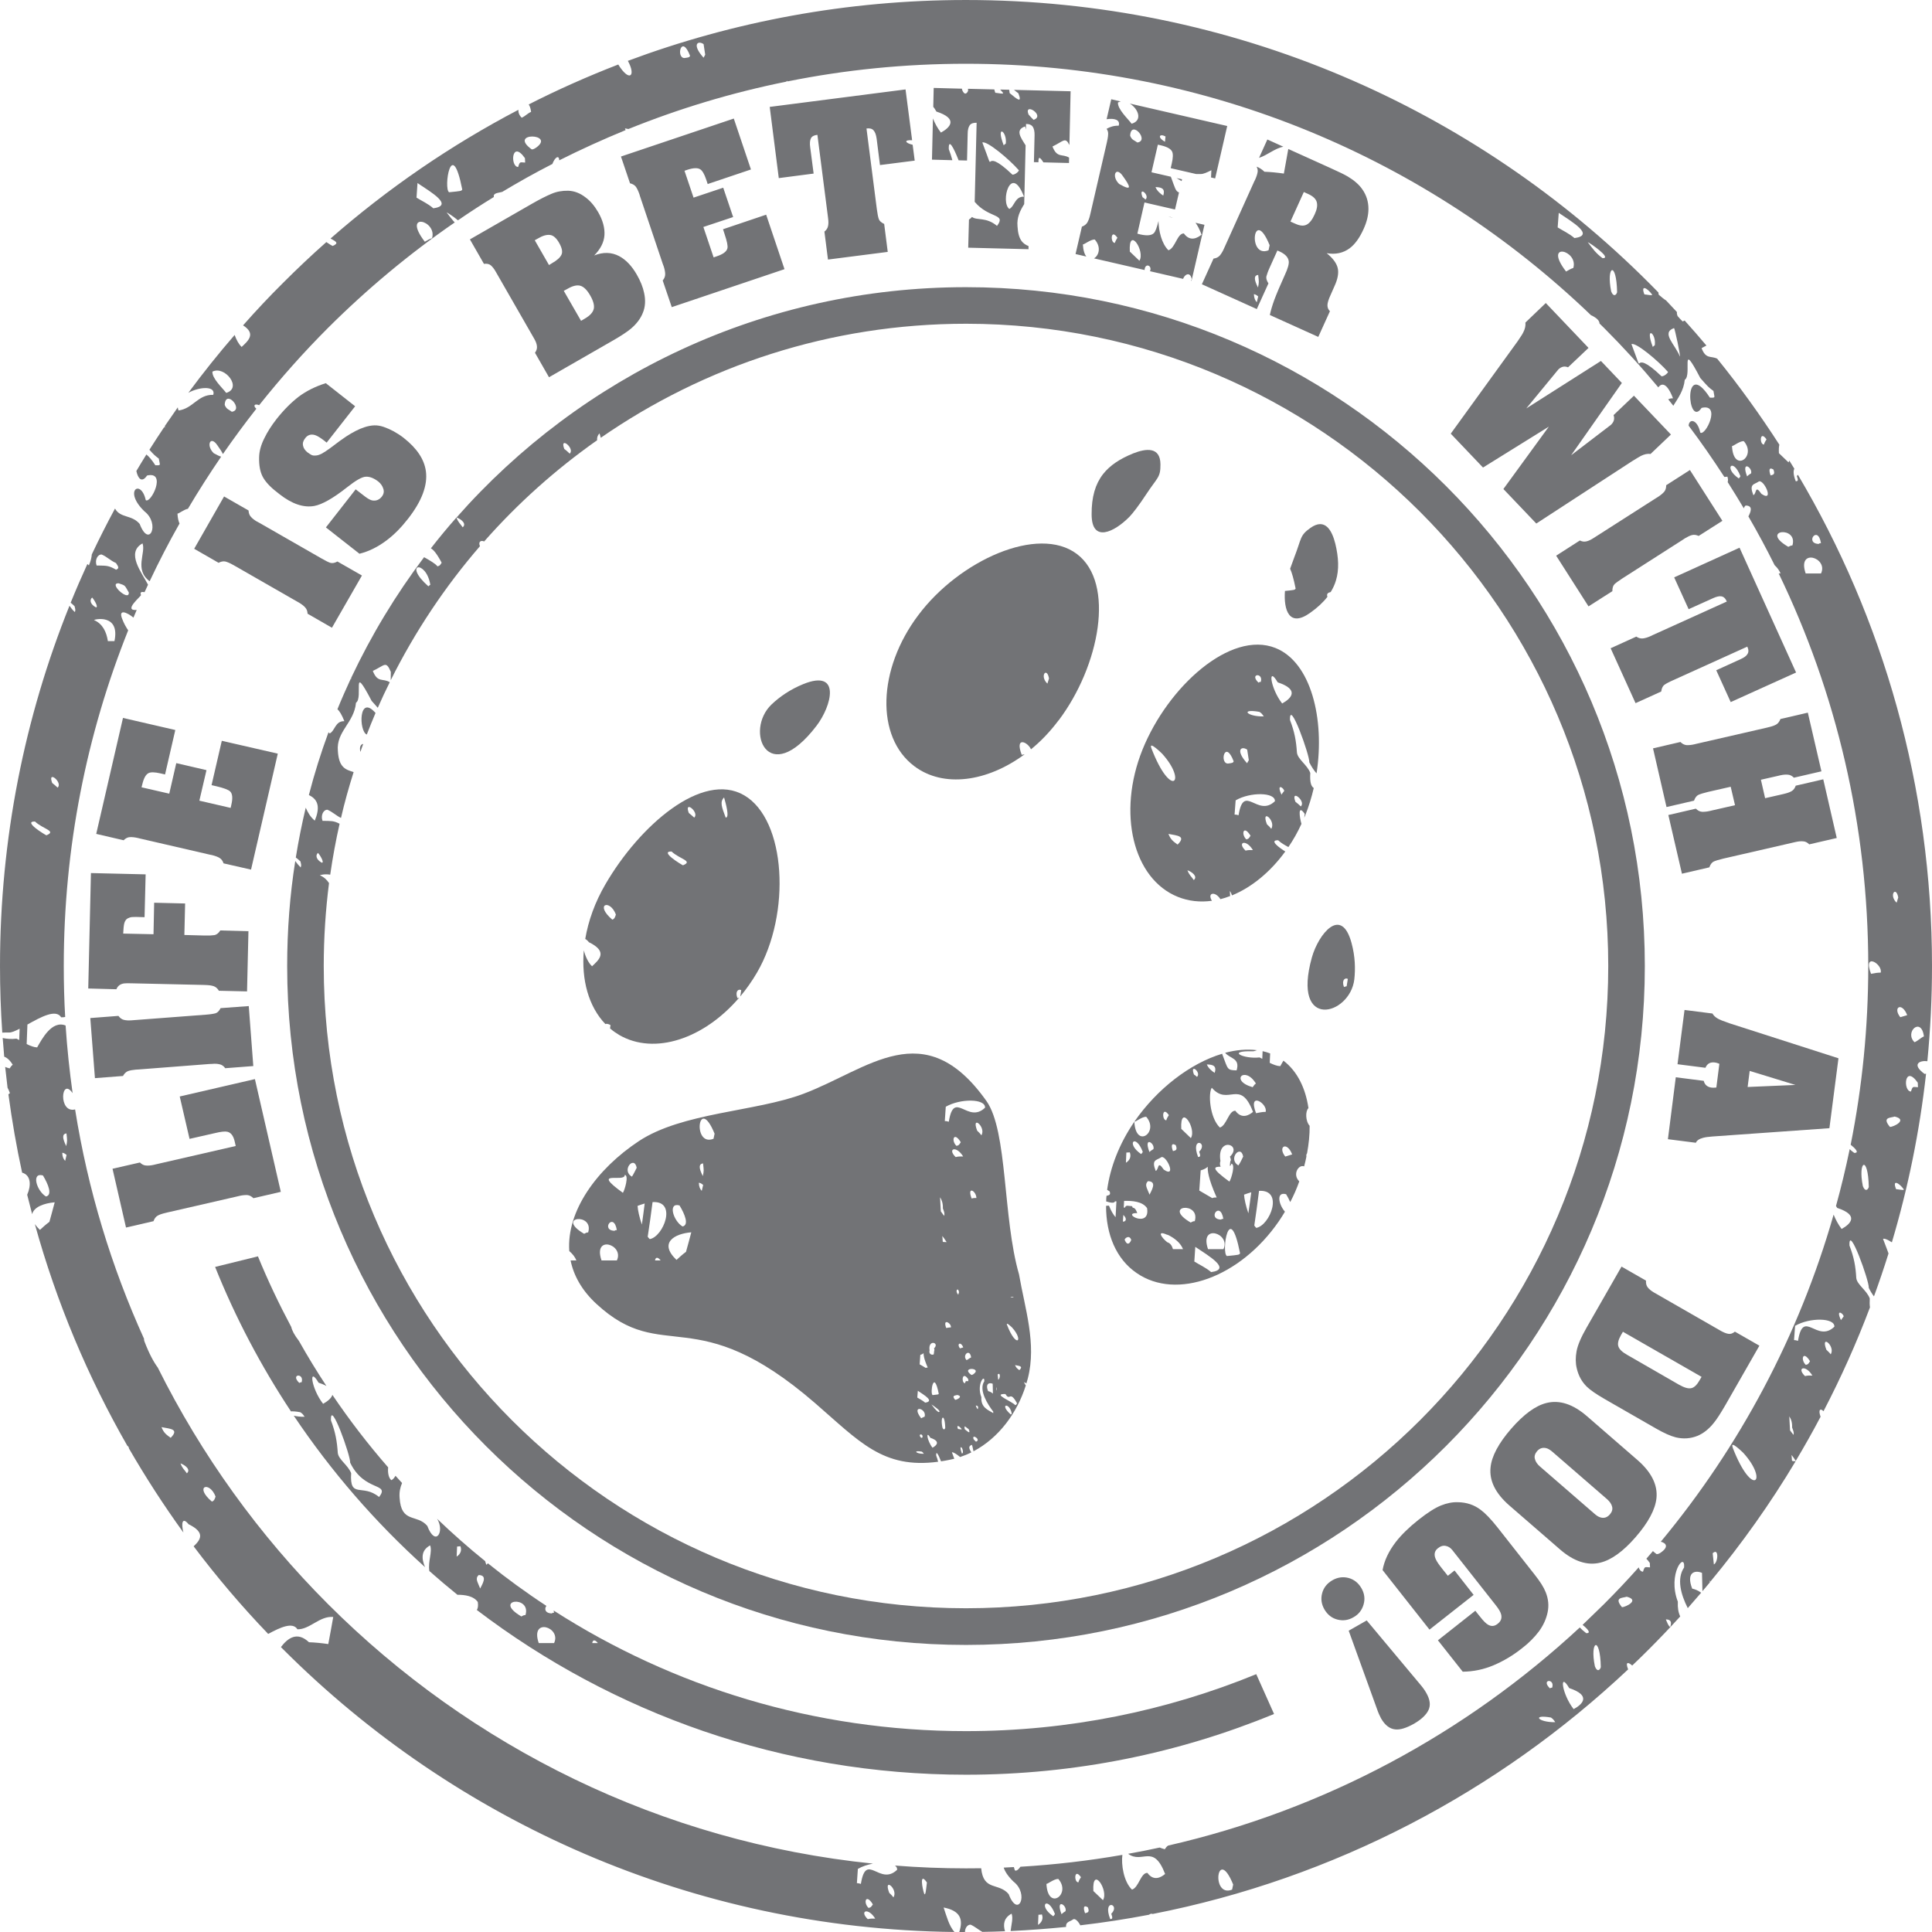 <?xml version="1.0" encoding="UTF-8"?>
<!DOCTYPE svg PUBLIC "-//W3C//DTD SVG 1.1//EN" "http://www.w3.org/Graphics/SVG/1.1/DTD/svg11.dtd">
<!-- Creator: CorelDRAW X7 -->
<svg xmlns="http://www.w3.org/2000/svg" xml:space="preserve" width="3.186in" height="3.186in" version="1.1" style="shape-rendering:geometricPrecision; text-rendering:geometricPrecision; image-rendering:optimizeQuality; fill-rule:evenodd; clip-rule:evenodd"
viewBox="0 0 17909 17909"
 xmlns:xlink="http://www.w3.org/1999/xlink">
 <defs>
  <style type="text/css">
   <![CDATA[
    .fil0 {fill:#727376}
   ]]>
  </style>
 </defs>
 <g id="Layer_x0020_1">

  <path class="fil0" d="M15286 2623c29,29 58,58 87,88 0,6 1,13 3,21l0 0c27,23 51,43 68,53 34,36 68,72 101,108 -2,8 -1,20 6,37 18,22 32,35 47,50l0 0c7,-3 13,-6 18,-9 69,76 136,154 202,232 -13,7 -28,15 -45,24 40,106 87,69 145,98 206,254 398,521 576,797 -4,17 -6,42 -4,79 30,28 59,57 89,85l0 0 0 0c3,-5 6,-11 7,-17 16,26 32,51 47,76 -10,19 -11,55 13,116l0 0c24,1 23,-13 10,-48 4,-4 7,-8 10,-12 790,1334 1243,2891 1243,4554 0,298 -15,592 -43,882 -68,-9 -152,26 -26,118 5,0 10,-1 14,-2 -60,537 -167,1059 -317,1563 -38,-25 -69,-38 -82,-32l0 0c26,66 41,109 51,135 -42,134 -87,267 -135,398 -17,-22 -33,-48 -48,-79 5,-62 -188,-600 -179,-392 43,112 57,195 63,300l0 0c6,62 96,113 125,190 -2,35 -1,62 2,83 -125,331 -269,652 -431,963 -23,-27 -53,-23 -27,51 -73,139 -150,275 -230,409 -15,-23 -27,-41 -39,-55l4 53c3,2 5,3 8,4l0 0c8,0 17,1 26,1 -235,393 -500,766 -791,1117 -1,-5 -3,-10 -5,-15l1 21c-23,28 -46,55 -69,82 -1,-57 -3,-114 -4,-170 -69,-29 -148,-2 -91,146 25,6 54,16 83,38 -41,48 -82,95 -124,143 -65,-129 -104,-273 -34,-377 12,-152 -157,59 -58,317 -3,57 5,101 22,137 -94,103 -190,204 -289,303 -51,51 -103,102 -156,152 -35,-32 -67,-39 -38,35l0 0 1 0c-1204,1134 -2721,1938 -4408,2268 -11,-5 -23,-2 -34,7 -209,40 -422,73 -637,98 -19,-37 -50,-70 -69,-53 -32,21 -67,21 -63,68 -170,17 -341,30 -514,38 7,-61 25,-119 9,-161 -72,39 -80,99 -61,163 -70,3 -140,5 -210,6 -38,-21 -68,-49 -109,-67 -29,-1 -52,31 -52,68l-53 0c39,-119 9,-197 -145,-227 30,88 49,166 100,227 -2430,-29 -4627,-1025 -6224,-2622l-19 -19c62,-82 150,-149 260,-45 57,2 117,8 179,17 16,-83 31,-167 46,-251l0 0c-125,-12 -218,117 -332,114 -44,-71 -160,-17 -271,43 -246,-256 -477,-528 -691,-812 61,-58 115,-126 -47,-205 -60,-73 -69,-6 -48,77 -181,-250 -349,-510 -504,-778 -2,-13 -7,-23 -15,-25 -367,-640 -657,-1329 -858,-2056 12,17 27,35 47,54 25,-23 54,-50 88,-75 17,-60 33,-121 49,-181l0 0 0 0c-99,8 -194,44 -209,110 -16,-60 -31,-120 -46,-180 37,-84 37,-181 -47,-205 -52,-238 -94,-481 -127,-726 5,-4 10,-8 14,-11 -7,-19 -14,-36 -22,-50 -8,-64 -15,-129 -22,-193 12,5 26,10 41,14l0 0c9,-13 18,-27 29,-34 -26,-43 -54,-66 -79,-75 -5,-57 -10,-115 -14,-173 36,8 82,12 128,6 8,4 16,9 25,13 1,-35 3,-70 4,-105 -41,21 -75,36 -98,35 -25,0 -46,0 -63,1 -14,-204 -21,-410 -21,-617 0,-1181 229,-2308 644,-3340 12,18 29,40 50,59l0 0c6,-20 6,-20 -3,-55 -15,-15 -27,-25 -36,-32 49,-121 101,-241 155,-359 5,4 9,8 14,13l0 0c16,-38 25,-72 27,-102 68,-144 140,-286 215,-425 50,91 155,55 229,143 88,231 192,-2 44,-117 -200,-192 -32,-306 12,-104 47,36 198,-272 12,-228 -49,73 -85,26 -99,-42 30,-51 62,-103 93,-153 23,18 51,50 83,100 57,1 42,1 32,-62 -38,-29 -45,-35 -87,-82 45,-71 90,-140 137,-210l6 5 0 -15c40,-58 80,-115 120,-173 1,10 3,19 7,29l0 0c135,-18 179,-149 322,-145 25,-84 -125,-77 -231,-19 136,-184 279,-363 429,-536 15,42 37,85 65,111l0 0c60,-56 136,-122 13,-200 119,-135 242,-266 370,-393 130,-130 264,-257 402,-379 27,19 52,33 58,36l0 0c63,-26 31,-42 -19,-69 529,-463 1113,-864 1741,-1193 -1,24 7,50 31,73l0 0 0 0c32,-13 55,-41 87,-54 -4,-32 -12,-54 -22,-69 269,-137 546,-260 830,-370 104,168 167,107 89,-34 976,-364 2032,-564 3134,-564 2473,0 4712,1002 6332,2623zm-909 13298l0 0c20,15 20,15 40,43 -159,3 -222,-75 -40,-43l0 0zm210 -78l0 0c-110,-141 -136,-356 -41,-195 204,68 127,149 41,195l0 0zm-219 -192c-89,-85 48,-96 20,-7 -4,0 -13,0 -20,7l0 0zm416 -205l0 0c-49,-237 49,-290 55,8 -8,28 -34,48 -55,-8l0 0zm699 -365c-14,0 -36,-56 -41,-70 52,2 53,29 41,70l0 0zm-448 -183l0 0c-77,-93 6,-84 44,-97 125,31 -10,97 -44,97l0 0zm852 -396l0 0c-4,-34 -7,-69 -11,-104 59,-55 51,84 11,104l0 0zm175 -1084l0 0c-30,-77 99,51 99,51 237,262 83,424 -100,-51l1 0zm-15208 -7879l0 0c15,14 63,92 35,91 -54,-29 -60,-70 -35,-91l0 0zm246 -132c65,22 53,15 94,85 6,91 -194,-88 -94,-85l0 0zm-195 -165l0 0c0,0 -5,1 -9,1 -19,-50 7,-104 46,-103 50,21 82,57 133,79 23,35 33,49 1,62 -74,-43 -95,-36 -171,-39l0 0zm1178 -1489l0 0c7,-152 182,46 66,64 -27,-22 -50,-22 -66,-64l0 0zm14 -111c-38,-49 -132,-135 -128,-197 114,-59 280,152 128,197l0 0zm-1036 2301l-61 0c-13,-86 -49,-161 -128,-195 -2,-7 243,-63 189,195l0 0zm2877 -3702l0 0c-217,-283 117,-199 67,-33 -21,6 -44,19 -67,33l0 0zm225 -459l0 0c-54,-30 22,-534 122,-25 -9,14 -9,14 -122,25l0 0zm703 -316l0 0c1,14 1,28 2,41 -47,-1 -48,-15 -65,41 -76,-2 -61,-258 63,-82l0 0zm100 -95l0 0c-11,7 -22,14 -37,14 -228,-166 231,-148 37,-14l0 0zm1378 -833l0 0c-81,-2 -27,-229 53,-20 -9,14 -9,14 -53,20l0 0zm-2483 1294l9 -135c128,86 338,207 147,234l0 0c-52,-45 -109,-69 -156,-99l0 0zm2676 -1325c-5,-33 -10,-66 -15,-98 -53,-37 -112,2 0,126l0 0c5,-10 10,-19 15,-28l0 0zm10040 4562l0 0c-273,-159 94,-198 38,-13 -14,0 -26,7 -38,13l0 0zm282 -27c-133,-4 -8,-181 21,-7 -5,0 -14,-1 -21,7l0 0zm-531 -464l0 0c-63,-91 -43,-1 -75,12 -41,-105 5,-97 46,-124 46,-40 156,198 29,112l0 0zm-210 -143l0 0c-147,-101 -52,-196 15,-21 -2,7 -9,14 -15,21l0 0zm77 -19l0 0c-59,-155 53,-82 37,-28 -12,7 -23,14 -37,28l0 0zm218 -9l0 0c-13,-35 -22,-84 26,-55 19,49 -5,48 -26,55l0 0zm-358 -272c14,0 71,-47 109,-46 125,142 -96,303 -109,46l0 0zm296 -14l0 0c-43,-1 -39,-139 24,-48 -9,14 -18,28 -24,48l0 0zm-1228 -931c39,-20 246,152 339,258 -4,14 -37,41 -60,40 -313,-299 -137,73 -279,-298l0 0zm449 115l0 0c-43,-112 -178,-220 -54,-264 7,6 61,257 54,264l0 0zm-251 -89l0 0c-78,-203 35,-131 18,-14 -5,0 -11,7 -18,14l0 0zm-386 -515l0 0c-48,-237 49,-290 55,8 -8,27 -34,47 -55,-8l0 0zm308 28l0 0c-38,-98 31,-55 71,1 10,14 -57,-1 -71,-1l0 0zm-726 -212l0 0c-217,-282 116,-198 67,-33 -22,6 -44,20 -67,33l0 0zm338 -124l0 0c-59,-43 -89,-84 -137,-148 10,0 232,151 137,148l0 0zm-416 -285l10 -135c127,86 337,208 146,234l0 0c-52,-44 -108,-69 -156,-99l0 0zm2299 3208c-83,-241 213,-147 142,0l-142 0zm-14774 8603l0 0c-168,-142 -23,-195 34,-47 -6,21 -13,41 -34,47l0 0zm-232 -262l0 0c-23,-35 -40,-42 -59,-92 44,16 98,58 59,92l0 0zm-150 -329l0 0c-39,-29 -63,-43 -85,-99 82,16 167,17 85,99l0 0zm15150 -572l0 0c-82,-78 4,-111 68,-5 -24,-1 -47,-1 -68,5l0 0zm7 -104l0 0c-52,-50 -25,-139 39,-34 -17,28 -17,28 -39,34l0 0zm231 -98l0 0c-10,-14 -25,-28 -40,-42 -59,-154 87,-33 40,42l0 0zm95 -317c-52,-112 24,-61 25,-34 -7,7 -15,21 -25,34l0 0zm203 -1242l0 0c-48,-237 49,-291 55,8 -8,27 -34,47 -55,-8l0 0zm308 28l0 0c-39,-98 31,-55 71,1 10,14 -57,-1 -71,-1l0 0zm-57 -577l0 0c-77,-92 7,-83 44,-96 125,30 -10,97 -44,96l0 0zm258 -410l0 0c1,14 1,28 2,42 -47,-1 -48,-15 -65,40 -76,-2 -61,-258 63,-82l0 0zm-30 -375l0 0c32,-13 55,-40 87,-54 -24,-187 -184,-39 -87,54l0 0zm-132 -232l0 0c-73,-92 15,-145 64,-19 -21,7 -42,12 -64,19l0 0zm-271 -401l0 0c-80,-210 112,-88 89,-12 -28,-1 -59,5 -89,11l0 1zm237 -660l0 0c-75,-72 -5,-160 15,-49 -4,14 -9,28 -15,49l0 0zm-951 4054l10 -132c135,-79 369,-76 364,8 -162,156 -288,-173 -337,131 -16,-5 -28,-7 -37,-7l0 0zm-37 837c-2,-43 -4,-86 -7,-130 16,23 29,59 26,103 13,35 19,49 13,69l0 0c-12,-15 -22,-29 -32,-42l0 0zm-15976 -2553l0 0 -13 55c-15,-16 -26,-37 -27,-75 13,0 26,8 40,20l0 0zm-191 385c-86,-51 -139,-226 -28,-195 51,84 89,182 28,195l0 0zm188 -467l0 0c-38,-77 -38,-112 2,-118 8,69 8,69 -2,118l0 0zm-184 -2881l0 0c-18,-8 -220,-131 -106,-128 75,71 204,88 106,128l0 0zm104 -442l0 0c-15,-13 -30,-28 -50,-43 -48,-126 102,-4 50,43l0 0zm10897 10168l0 0 -10 47c-199,80 -141,-418 10,-47l0 0zm-3387 321l0 0c-81,-78 5,-111 69,-5 -24,-1 -48,-1 -69,5l0 0zm2247 -1c-75,-196 99,-136 10,-49 13,36 14,50 -10,49l0 0zm-528 -26l0 0c-147,-101 -51,-196 16,-21 -3,7 -9,14 -16,21l0 0zm77 -19l0 0c-59,-155 54,-83 37,-28 -11,7 -23,14 -37,28l0 0zm-1789 -58l0 0c-52,-50 -24,-139 40,-33 -18,27 -18,27 -40,33zm2007 49l0 0c-13,-35 -22,-84 26,-55 19,49 -4,48 -26,55l0 0zm-358 -272c14,0 71,-47 110,-46 124,141 -97,302 -110,46l0 0zm-1418 125l0 0c-10,-14 -24,-28 -39,-42 -59,-154 86,-33 39,42l0 0zm1942 26l0 0c-30,-28 -59,-57 -89,-85 -13,-243 145,-4 89,85l0 0zm-1655 -54l0 0c-19,-49 -50,-216 23,-110 -12,104 -12,104 -23,110l0 0zm1427 -111l0 0c-43,-1 -39,-139 24,-48 -9,14 -18,27 -24,48l0 0zm-370 300c10,0 20,-1 32,-3 17,46 -8,79 -36,97l4 -94zm7692 -8794c0,-1304 -298,-2539 -830,-3639l17 0c-10,-26 -28,-52 -55,-77 -76,-153 -157,-304 -243,-452 21,-41 47,-100 -26,-101 -10,9 -15,18 -16,27 -49,-82 -99,-164 -150,-244 4,-15 4,-32 -3,-51 -10,2 -19,3 -28,3 -105,-162 -215,-321 -331,-475 3,-66 80,-64 108,64 47,36 198,-273 12,-229 -131,198 -175,-482 77,-95 57,2 42,1 33,-62 -47,-35 -47,-35 -122,-120 -194,-372 -72,-29 -144,17 -10,100 -62,169 -106,240 -16,-20 -32,-40 -47,-59 11,-7 26,-10 44,-10 -54,-142 -105,-146 -136,-101 -159,-191 -327,-375 -503,-551 -14,-13 -28,-27 -42,-41 -1,-25 -23,-52 -79,-77 -1503,-1444 -3545,-2331 -5794,-2331 -567,0 -1121,56 -1656,164l-2 -7c-3,3 -6,6 -8,9 -506,102 -995,250 -1463,439 -11,-2 -22,-4 -32,-6 2,6 4,11 6,16 -209,86 -414,179 -615,280 -2,-52 -39,-31 -64,34 -159,81 -314,168 -467,260l-1 -1c-29,10 -84,8 -74,47 -113,69 -224,141 -333,216 -44,-37 -101,-73 -105,-73 28,37 50,66 75,93 -421,290 -814,618 -1175,978 -226,226 -439,466 -638,716 -39,-17 -61,2 -26,33 -107,136 -211,277 -310,420 -8,-19 -27,-48 -53,-84 -63,-91 -106,4 -32,76l0 0c32,18 54,28 69,32 -108,158 -211,319 -308,483 -37,7 -85,46 -97,45l0 0c2,40 9,70 19,92 -99,174 -191,353 -277,535 -145,-108 -33,-264 -66,-351 -157,86 -6,272 51,383 -11,23 -21,46 -32,69 -27,-5 -45,-2 -33,27l0 0 0 0c0,12 -170,149 -40,138 -10,24 -20,47 -30,71 -62,-51 -140,-81 -106,8 17,46 37,80 57,110 -385,962 -597,2012 -597,3112 0,158 4,316 13,472 -12,2 -24,4 -37,3 -49,-80 -191,-1 -313,67 -2,60 -5,121 -7,181 34,17 68,30 97,31 44,-76 136,-254 264,-203 14,211 36,420 65,627 -108,-157 -134,190 23,151 119,747 337,1461 640,2128 -2,3 -2,10 3,23l0 0c44,115 87,193 123,241 406,815 941,1556 1578,2193 1323,1323 3087,2205 5052,2406 -49,9 -99,25 -140,49l-9 132c9,0 21,2 37,7 49,-304 174,25 336,-131 1,-16 -6,-29 -20,-39 217,17 437,26 658,26 48,0 94,-1 141,-1 21,215 163,130 255,240 88,231 192,-2 45,-116 -53,-51 -80,-95 -91,-130 32,-2 63,-3 94,-5 3,9 6,19 9,30 13,10 33,-6 52,-33 320,-19 635,-56 945,-110 -12,86 11,248 89,322l0 0c63,-19 81,-157 143,-155 61,84 132,37 164,10 -110,-287 -210,-89 -343,-187 98,-17 196,-37 293,-58 14,6 29,11 47,16l0 0c9,-13 18,-27 30,-33l0 -1c1453,-332 2761,-1042 3817,-2022 17,18 36,35 60,53l0 0c49,1 13,-39 -34,-77 67,-64 133,-128 199,-193 110,-110 217,-223 321,-340 7,23 21,40 40,40 17,-55 18,-41 65,-40 -1,-14 -1,-27 -2,-41l0 0c-12,-17 -22,-30 -32,-39 20,-24 41,-47 61,-71 9,9 20,18 34,28 14,1 26,-6 37,-13l0 0c80,-55 50,-90 2,-102 728,-877 1280,-1906 1602,-3032 17,43 42,91 74,133l0 0c86,-47 163,-128 -41,-195 -4,-7 -8,-12 -11,-18 48,-173 90,-349 127,-527 12,12 26,24 42,35l0 0c49,1 14,-38 -33,-76 107,-536 163,-1089 163,-1656l0 0z"/>
  <path class="fil0" d="M8545 13456c-85,-15 -56,22 19,20 -10,-13 -10,-13 -19,-20l0 0zm372 19c3,-3 6,-7 8,-6 8,-55 -45,-89 -8,6l0 0zm-273 -55c40,-22 76,-60 -20,-92 -44,-76 -32,25 20,92l0 0zm403 -56c53,-18 -44,-79 -22,-23 8,10 15,17 22,23l0 0zm-507 -35l0 0c4,-3 8,-3 10,-3 13,-42 -51,-37 -10,3l0 0zm402 -81l0 0c33,27 56,47 38,1 -33,-24 -45,-44 -37,-1l-1 0zm-206 -15c10,26 22,17 26,4 -3,-140 -49,-115 -26,-4l0 0zm144 13c7,0 38,8 34,1 -19,-26 -52,-47 -34,-1l0 0zm-341 -99c11,-6 22,-12 32,-15 23,-78 -133,-117 -32,15l0 0zm831 -35l0 0c3,-3 7,-6 9,-6 -18,-111 -123,-94 -9,6l0 0zm-672 -23c45,1 -60,-69 -64,-70 23,30 37,50 64,70l0 0zm366 -27l0 0c5,-19 5,-32 -19,-33 2,7 12,33 19,33l0 0zm346 -37c10,-3 10,-3 18,-16 -69,-128 -65,-14 -108,-87 -130,-3 66,70 90,103l0 0zm-556 -49c15,0 79,-31 20,-45 -17,6 -57,2 -20,45l0 0zm-209 -44c53,-6 53,-5 57,-12 -47,-238 -83,-2 -57,12l0 0zm330 -148c-58,-83 -65,37 -30,38 8,-26 8,-19 31,-19 -1,-6 -1,-13 -1,-19l0 0zm278 6c19,-9 23,-74 -5,-49 2,17 4,33 5,49l0 0zm-231 -51c91,-63 -125,-71 -18,6 7,1 12,-3 18,-6l0 0zm427 -38c39,-38 -1,-39 -40,-47 11,27 22,33 40,47l0 0zm-489 -93l0 0c16,-7 26,-19 42,-25 -12,-89 -87,-19 -42,25l0 0zm-343 -90c-9,29 15,46 38,37 4,-13 3,-39 7,-39 0,-7 -2,-13 -4,-17 57,-53 -58,-89 -41,19l0 0zm282 -19c10,-3 20,-6 30,-9 -23,-59 -64,-34 -30,9l0 0zm436 -217c86,223 158,147 47,24 0,0 -61,-60 -47,-24l0 0zm-564 28l0 0c15,-2 29,-6 43,-5 10,-36 -80,-93 -43,5l0 0zm112 -309c2,-10 5,-16 7,-23 -9,-52 -42,-11 -7,23l0 0zm-358 646c11,6 29,16 56,33l0 0c6,-3 12,-3 19,-3 -76,-171 -4,-136 -69,-118l-6 88zm-22 308c22,14 49,26 73,47l0 0c90,-13 -9,-70 -68,-110l-5 63zm733 -97l0 33c5,-11 4,-23 0,-33l0 0zm161 -832c-7,-6 -18,-8 -30,-1l1 1 29 0zm-190 1059c-48,-62 -138,-199 -83,-281 6,-72 -74,27 -27,148 -6,95 61,117 110,147l0 -14zm-5 -258c-32,-14 -70,-1 -43,68 13,3 29,9 45,23 -1,-31 -1,-61 -2,-91l0 0zm-2578 -2318l0 0c-152,-372 -210,127 -10,47l10 -47zm-106 475l0 0c-14,-12 -27,-20 -40,-20 1,38 12,59 27,75l13 -55zm-110 439l0 0c-157,13 -304,97 -137,256 25,-23 54,-50 88,-75 17,-60 33,-120 49,-181l0 0zm-993 14c12,-7 23,-13 37,-13 57,-186 -310,-147 -37,13l0 0zm282 -28l0 0c6,-7 16,-7 21,-6 -29,-174 -154,3 -21,6l0 0zm630 -40l0 0c61,-13 23,-111 -28,-195 -111,-31 -58,144 28,195l0 0zm-553 -312c15,-20 59,-165 17,-166 5,77 -324,-56 -17,166zm84 -150l0 0c17,-27 30,-55 44,-82 -22,-119 -147,24 -44,82l0 0zm657 -5c10,-49 10,-49 2,-118 -40,6 -41,41 -2,118l0 0zm-511 562c6,9 13,16 19,22l0 0c126,-21 258,-357 26,-343 -14,109 -29,216 -45,321l0 0zm120 220c-28,-37 -49,-29 -52,0l52 0zm-174 -333c9,-64 18,-129 26,-195 -20,6 -42,13 -66,22 2,38 17,108 40,173l0 0zm-374 333l142 0c71,-148 -225,-242 -142,0l0 0zm3431 -574l0 0c16,-6 30,-5 44,-5 -3,-70 -90,-113 -44,5l0 0zm-148 -384c21,-7 45,-6 69,-6 -64,-105 -150,-72 -69,6l0 0zm7 -104l0 0c22,-6 22,-6 40,-34 -64,-105 -92,-16 -40,34l0 0zm231 -98l0 0c47,-76 -98,-197 -39,-43 15,14 29,28 39,43l0 0zm-339 -132c9,-1 21,1 37,6 49,-303 174,25 336,-130 5,-85 -228,-87 -364,-9l-9 133zm-37 837c9,13 20,27 31,42l0 0c6,-21 1,-35 -12,-70 2,-44 -10,-79 -26,-103 2,44 5,88 7,131l0 0zm14 228l4 53c2,1 5,2 7,3l0 0c10,0 19,1 29,1 -15,-24 -29,-43 -40,-57l0 0zm-1290 -1317c603,-226 1122,-748 1699,66 198,280 150,1081 302,1607 55,318 164,641 82,963 -4,16 -9,33 -14,49 -6,-6 -14,-10 -22,-13 6,15 11,22 17,30 -81,257 -251,487 -485,611 -6,-30 -13,-59 -15,-60 -38,13 -24,39 -5,70 -33,17 -68,31 -104,43 -34,-28 -66,-48 -76,-43l0 0c10,27 17,46 22,59 -15,4 -29,7 -44,10 -27,6 -54,10 -79,14 -23,-59 -47,-106 -45,-54 8,21 14,40 18,58 -513,68 -730,-188 -1141,-544 -1114,-964 -1404,-345 -2025,-918 -136,-125 -212,-263 -241,-404l54 0c-12,-30 -33,-59 -66,-87 -26,-371 254,-760 643,-1018 404,-268 1083,-273 1525,-439l0 0z"/>
  <path class="fil0" d="M11373 11643c113,-11 113,-11 122,-25 -100,-508 -176,-4 -122,25l0 0zm-60 -881c-7,21 -5,39 2,53 -60,0 -97,9 81,138l0 0c16,-20 60,-165 17,-166 1,10 -4,17 -13,21 3,-25 3,-51 10,-51 0,-14 -6,-28 -9,-35 121,-115 -124,-190 -88,40l0 0zm601 -41c22,-7 43,-13 64,-20 -49,-126 -137,-72 -64,20l0 0zm-271 -402l0 0c30,-6 61,-13 89,-12 23,-76 -169,-198 -89,12l0 0zm-526 717c24,14 62,36 120,70l1 0c12,-6 25,-6 40,-6 -163,-364 -8,-290 -148,-251l-13 187zm-46 658c47,30 104,54 156,98l0 0c191,-26 -19,-148 -147,-234l-9 136zm-646 -203l0 0c27,70 55,23 61,2 -18,-49 -57,-16 -61,-2l0 0zm613 -158c11,-7 23,-14 37,-13 56,-186 -310,-147 -37,13l0 0zm281 -28l0 0c7,-7 16,-7 21,-6 -29,-174 -154,3 -21,6l0 0zm-663 -231l0 0c15,-34 75,-123 -15,-125 -34,34 -9,62 15,125l0 0zm132 -232c127,86 17,-152 -28,-112 -42,27 -88,19 -47,124 33,-13 12,-104 75,-12l0 0zm692 -39l0 0c18,-27 31,-55 44,-82 -22,-119 -146,24 -44,82l0 0zm-374 -78l0 0c24,0 23,-14 10,-49 89,-88 -85,-147 -10,49l0 0zm-528 -27c7,-7 13,-14 15,-21 -66,-175 -162,-80 -15,21l0 0zm77 -19c14,-14 26,-20 37,-27 17,-55 -96,-127 -37,27l0 0zm218 -9l1 0c21,-6 44,-6 25,-55 -48,-28 -39,20 -26,55l0 0zm166 -120l0 0c56,-89 -102,-329 -89,-86 30,29 59,57 89,86l0 0zm269 -98c63,-19 81,-157 143,-156 61,84 132,38 164,11 -120,-315 -230,-47 -382,-224 -34,48 -21,277 75,369l0 0zm-497 -67c6,-21 15,-35 24,-48 -63,-92 -67,47 -24,48l0 0zm801 -307l0 0c9,-13 18,-27 30,-34 -103,-169 -246,-27 -30,34l0 0zm-517 -96l0 1c46,-41 -70,-134 -27,-22 13,7 20,15 27,21l0 0zm165 -37l0 0c19,-62 -11,-77 -73,-78 14,35 49,64 73,78l0 0zm367 1415c6,9 12,16 18,22l0 0c127,-21 259,-357 26,-343 -14,109 -28,216 -44,321l0 0zm-55 -113c10,-64 18,-129 27,-195 -21,6 -43,13 -67,22 2,38 17,107 40,173l0 0zm-374 332l143 0c70,-147 -226,-241 -143,0l0 0zm-325 0l93 0c-17,-42 -52,-83 -115,-119 -12,-7 -25,-14 -34,-15 -97,-43 -51,27 3,70l0 0 0 0c30,9 44,34 53,64l0 0zm-460 -317l-4 62c30,1 40,-28 4,-62l0 0zm7 -130l-3 62c4,0 8,0 11,0 9,-28 33,-14 66,-13 3,7 6,14 6,14 24,1 34,29 42,50 -157,-4 123,148 91,-46 -43,-63 -138,-69 -213,-67l0 0zm21 -448l-4 94c29,-17 53,-51 36,-96 -12,1 -22,2 -32,2l0 0zm74 -286c212,-307 520,-542 814,-630 1,3 3,7 4,12l0 0c51,133 40,140 130,142 35,-115 -63,-108 -106,-163 102,-27 202,-36 295,-24 -17,7 -32,11 -44,10 -243,-6 -80,74 68,57 8,4 17,9 25,13l3 -71c24,5 47,12 70,21l-4 87c34,17 68,30 98,31 8,-14 17,-32 29,-51 129,98 205,255 232,440 -29,26 -29,119 11,164 1,83 -8,169 -24,255 -6,7 -8,18 -6,31 -6,30 -13,60 -21,90 -50,-21 -112,73 -45,139 -23,65 -51,130 -84,192 -10,-24 -24,-49 -38,-73 -93,-26 -71,93 -11,162 -18,30 -36,59 -56,88 -358,521 -949,736 -1318,481 -191,-130 -285,-360 -284,-623 7,-1 16,-2 27,-2 19,49 40,83 61,107 3,-49 6,-98 8,-147 -5,0 -9,0 -13,0 -7,21 -45,12 -82,1 0,-17 1,-35 3,-52 21,-6 42,-7 29,-41 -8,-5 -16,-10 -23,-15 28,-207 112,-427 252,-631 14,1 71,-47 110,-46 124,142 -97,303 -110,46l0 0z"/>
  <path class="fil0" d="M5676 8525l0 0c-168,-143 -23,-195 33,-48 -6,21 -12,41 -33,48zm655 -504l0 0c-18,-8 -220,-131 -106,-128 75,71 204,88 106,128l0 0zm104 -442l0 0c-15,-13 -30,-28 -50,-43 -48,-126 102,-4 50,43l0 0zm292 0l0 0c-37,-98 -56,-146 -15,-187 16,56 53,188 15,187l0 0zm-1115 618c-97,166 -159,340 -187,507 9,4 20,13 34,30 180,88 95,162 29,223l0 0c-36,-34 -63,-94 -76,-148 -24,275 45,523 200,684 8,-5 26,-3 47,9l0 0c-1,12 -3,22 -4,31 26,23 55,43 85,61 328,190 786,35 1112,-346l-16 5c-24,-61 7,-90 35,-75l0 0 -9 59c56,-68 109,-142 156,-223 317,-546 269,-1416 -120,-1642 -388,-226 -969,279 -1286,825l0 0z"/>
  <path class="fil0" d="M11546 7885c21,-6 44,-6 68,-5 -64,-106 -150,-73 -68,5l0 0zm7 -104l0 0c21,-6 21,-6 39,-34 -64,-105 -91,-16 -39,34l0 0zm231 -98l0 0c47,-75 -99,-197 -40,-42 15,13 30,28 40,42l0 0zm95 -317l0 0c9,-13 18,-27 25,-34 -1,-28 -77,-78 -25,34l0 0zm-204 -767c-182,-33 -119,45 40,42 -20,-28 -20,-28 -40,-42l0 0zm210 -78c86,-47 163,-128 -41,-196 -95,-161 -69,54 41,196l0 0zm-219 -193l0 0c7,-7 16,-7 21,-7 27,-89 -110,-78 -21,7l0 0zm-222 1223c9,-1 21,1 37,6 49,-303 175,25 337,-130 5,-84 -229,-87 -364,-8l-10 132zm-378 607c39,-33 -16,-76 -59,-91 19,49 36,56 59,91l0 0zm-150 -329c82,-81 -4,-83 -85,-99 22,56 46,70 85,99l0 0zm1142 -354c52,-47 -98,-169 -50,-43 20,15 35,29 50,43l0 0zm-1385 -539c182,475 337,313 100,51 0,0 -129,-128 -100,-51l0 0zm709 142l0 0c45,-6 45,-6 54,-20 -80,-210 -135,18 -54,20l0 0zm194 -31c-5,-33 -10,-66 -15,-98 -54,-37 -113,2 -1,126l0 0c5,-10 10,-19 16,-28l0 0zm-986 -97c236,-586 817,-1110 1234,-943 329,132 458,658 380,1162 -24,-27 -46,-60 -67,-102 5,-62 -187,-600 -179,-392 43,111 57,195 64,299l0 0c5,63 95,114 124,191 -5,87 7,123 32,140 -20,86 -46,170 -78,251l-10 24 4 -36c-66,-95 -48,32 -30,93 -35,77 -76,149 -121,215 -29,-16 -66,-35 -95,-63 -86,-2 7,67 66,104 -140,192 -313,333 -494,407 -5,-17 -12,-31 -20,-42l3 48c-30,12 -60,21 -90,29 -50,-78 -125,-59 -79,15 -108,15 -215,4 -315,-36 -417,-167 -564,-778 -329,-1364l0 0z"/>
  <path class="fil0" d="M9709 6337l0 0c-75,-71 -5,-160 15,-48 -5,14 -9,27 -15,48zm104 341c380,-504 528,-1273 169,-1543 -359,-270 -1089,60 -1468,565 -381,504 -398,1132 -39,1402 270,204 677,146 1023,-110l-27 5 0 0c-67,-176 57,-119 86,-51 92,-75 178,-165 255,-268l1 0z"/>
  <path class="fil0" d="M12378 5040c31,129 36,240 6,340 -11,37 -27,73 -49,108 -23,5 -41,15 -30,44 -40,52 -94,102 -162,150 -193,137 -245,-28 -232,-204 90,-9 91,-9 99,-22 -18,-91 -35,-149 -51,-184 12,-34 25,-70 39,-107 70,-180 49,-200 150,-272 135,-95 199,23 230,147z"/>
  <path class="fil0" d="M10504 4203c-123,50 -216,111 -280,193 -71,92 -106,211 -105,372 0,268 210,165 350,23 29,-29 94,-114 154,-206 106,-162 135,-156 134,-280 -1,-166 -134,-149 -253,-102z"/>
  <path class="fil0" d="M7447 6341c-123,50 -220,118 -295,189 -254,243 -34,786 416,199 142,-185 231,-530 -121,-388z"/>
  <path class="fil0" d="M12494 9074l0 0c-28,-15 -59,14 -36,75l25 -7 11 -68zm35 -330c33,123 36,236 25,335 -40,335 -584,479 -393,-205 61,-216 274,-483 368,-130l0 0z"/>
  <path class="fil0" d="M15247 8955c0,-3476 -2817,-6293 -6293,-6293 -1881,0 -3569,826 -4722,2135 43,15 96,58 57,91l0 0c-23,-35 -40,-42 -58,-91 -82,93 -161,188 -237,286 23,12 54,47 100,133 -17,27 -17,27 -39,34l0 0c-16,-23 -68,-54 -124,-85 -262,347 -489,722 -676,1119 1,8 1,13 0,14l0 0 1 0 -4 -8c-43,94 -85,188 -124,284 20,18 41,53 64,111 -86,-2 -85,88 -136,114l0 0c-4,-3 -8,-7 -11,-11 -70,190 -131,384 -182,582 95,44 101,125 55,237l0 0 0 0c-40,-33 -64,-74 -84,-120 -36,152 -67,306 -92,462 10,7 24,18 43,36 8,35 9,35 2,56l0 0c-20,-20 -38,-42 -50,-60 -50,317 -75,642 -75,974 0,3475 2817,6293 6292,6293 3476,0 6293,-2818 6293,-6293zm-12299 -1049c-25,20 -19,62 35,91 28,1 -21,-77 -35,-91l0 0zm1023 -2471l0 0c7,-7 14,-13 18,-14 -39,-236 -260,-200 -18,14l0 0zm1310 -1230c52,-47 -98,-169 -50,-43 20,14 35,29 50,43l0 0zm-1881 2604c26,-67 53,-134 81,-200 -158,-180 -155,171 -81,200l0 0zm-59 161c8,-25 17,-49 26,-74 -23,2 -38,30 -26,74l0 0zm5613 -3969c3288,0 5954,2666 5954,5954 0,3288 -2666,5953 -5954,5953 -3288,0 -5953,-2665 -5953,-5953 0,-261 17,-517 49,-769 -20,-31 -47,-56 -84,-72 -1,-3 47,-15 95,-6 23,-160 52,-317 87,-472 -57,-30 -81,-25 -149,-27l0 0c0,0 -5,0 -9,0 -19,-49 7,-104 45,-103 48,20 80,54 126,76 33,-144 73,-285 117,-425 -71,-23 -137,-38 -146,-196l0 0c-17,-181 151,-260 168,-447 72,-46 -50,-389 145,-17 27,31 44,50 57,64 35,-80 72,-159 111,-237 -64,-40 -113,9 -157,-105 112,-52 121,-98 167,9l-1 77c224,-449 502,-866 827,-1242 -17,-40 7,-58 39,-44 310,-352 662,-667 1047,-938 -2,-25 4,-45 22,-64 4,11 8,25 12,41 961,-666 2128,-1057 3385,-1057l0 0z"/>
  <path class="fil0" d="M12502 15116l262 725c12,35 25,64 38,88 36,63 80,97 132,102 45,5 103,-13 174,-53 68,-40 113,-82 134,-127 21,-45 14,-98 -22,-160 -14,-25 -33,-51 -57,-79l-494 -591 -167 95zm-152 -467c48,-28 98,-35 150,-22 51,14 91,45 120,95 28,48 35,99 20,151 -15,52 -46,92 -93,118 -47,28 -97,35 -149,22 -52,-13 -92,-45 -121,-94 -28,-49 -35,-99 -21,-151 14,-52 46,-91 94,-119l0 0zm1209 847l-230 -291 347 -274 20 26 26 32c28,36 52,60 71,71 31,18 60,16 90,-8 30,-23 41,-52 32,-87 -5,-21 -21,-49 -48,-83l-405 -514c-17,-21 -37,-34 -61,-38 -24,-5 -48,2 -71,21 -28,21 -37,49 -28,83 6,23 23,51 49,85l29 37 41 51 62 -49 177 226 -409 322 -435 -552c16,-88 57,-175 123,-261 53,-68 123,-136 210,-205 85,-67 154,-111 209,-133 55,-22 107,-32 157,-30 80,1 151,25 211,71 42,31 94,85 155,162l346 440c49,62 83,115 101,161 25,62 31,124 18,186 -13,63 -40,122 -81,178 -42,55 -92,106 -153,153 -85,68 -174,121 -266,160 -92,39 -187,59 -287,60l0 0zm1337 -1600c26,23 42,46 48,71 6,24 -1,48 -21,71 -26,30 -57,39 -93,26 -15,-5 -32,-16 -51,-33l-503 -436c-26,-22 -42,-46 -48,-71 -7,-24 0,-48 20,-72 26,-30 58,-38 95,-25 15,6 32,17 50,33l503 436zm-436 466c129,112 254,153 375,123 102,-25 212,-104 328,-238 117,-135 181,-255 192,-360 12,-122 -46,-240 -176,-353l-468 -406c-129,-112 -254,-153 -375,-123 -102,25 -211,105 -328,239 -117,135 -181,255 -191,359 -13,123 46,241 175,353l468 406zm1313 -1599l-729 -418 -18 31c-25,44 -33,79 -24,105 8,26 36,53 83,79l481 277c47,26 84,37 111,31 27,-5 53,-30 78,-74l18 -31zm536 -289l-316 552c-43,74 -78,129 -106,163 -46,58 -97,98 -152,121 -65,26 -132,30 -200,14 -49,-12 -111,-40 -186,-83l-479 -275c-74,-43 -128,-80 -160,-111 -47,-46 -78,-102 -94,-171 -12,-49 -12,-101 -2,-157 10,-56 41,-130 94,-222l323 -564 227 130c-2,25 3,46 16,63 13,16 32,32 56,46l622 357c27,15 50,24 69,27 20,4 40,-3 61,-20l227 130zm-500 -2576l-259 -33 65 -503 259 33c14,26 43,48 88,65 22,8 45,16 68,25l1012 325 -84 648 -1085 77c-35,3 -64,6 -85,12 -36,9 -59,25 -68,46l-259 -33 73 -574 259 33c9,37 34,58 74,63 10,1 24,1 43,-1l28 -220c-17,-7 -31,-11 -41,-12 -43,-6 -73,11 -88,49l0 0zm410 29l-19 149 443 -19 -424 -130zm-374 -1887l-254 59 -126 -544 255 -59c17,17 35,27 56,29 20,1 44,-1 71,-7l25 -6 211 -48 -40 -171 -211 48c-41,10 -70,19 -88,27 -17,8 -31,26 -41,54l-255 59 -125 -544 254 -59c17,17 36,27 56,29 21,1 45,-1 71,-7l25 -6 645 -148 20 -5c30,-7 54,-15 71,-25 17,-10 30,-27 39,-51l254 -59 126 544 -255 59c-17,-17 -36,-27 -56,-28 -20,-2 -44,0 -71,6l-25 6 -154 35 39 171 154 -35 21 -5c30,-7 53,-15 70,-25 18,-10 30,-27 39,-51l255 -59 125 544 -255 59c-17,-17 -35,-27 -56,-28 -20,-2 -44,0 -70,6l-26 6 -644 148c-42,10 -71,19 -89,27 -17,8 -31,26 -41,54zm-326 -2688l606 -275 524 1157 -606 274 -134 -295 226 -103c32,-14 54,-30 64,-48 11,-17 11,-40 -2,-68l-687 311c-39,17 -66,32 -82,43 -15,12 -25,32 -29,62l-238 108 -231 -509 238 -108c20,14 40,19 61,17 20,-2 43,-9 68,-20l23 -11 687 -311c-12,-29 -29,-44 -49,-48 -19,-4 -46,2 -79,17l-226 102 -134 -295zm-726 -378l-22 14c-23,15 -44,25 -64,30 -20,5 -41,3 -62,-8l-220 141 300 470 221 -141c0,-29 6,-51 20,-65 14,-13 39,-31 74,-54l558 -357 21 -14c24,-14 45,-25 65,-30 20,-5 40,-2 62,8l220 -140 -301 -471 -220 141c0,26 -6,46 -19,61 -13,15 -32,31 -58,48l-18 11 -557 356zm164 -1126l189 -180 343 360 -189 180c-28,-4 -57,2 -89,18 -14,7 -41,24 -82,49l-888 578 -305 -320 421 -578 -610 379 -299 -314 621 -858c26,-39 44,-65 51,-81 17,-32 23,-63 20,-91l189 -181 396 416 -190 180c-32,-14 -62,-7 -90,20l-297 361 692 -440 194 204 -470 670 369 -282c28,-27 36,-57 24,-90l0 0zm-2871 -2068l42 19c44,20 70,45 78,75 8,30 2,67 -19,112 -22,50 -47,82 -74,96 -28,15 -63,12 -108,-9l-43 -19 124 -274zm-415 -317l77 -170 148 67c-81,16 -150,80 -225,103l0 0zm170 859l18 8c53,24 82,54 87,90 4,26 -8,69 -36,129 -44,97 -76,173 -97,229 -20,55 -34,103 -42,142l449 203 108 -238c-16,-16 -23,-34 -23,-56 0,-21 10,-54 31,-99l34 -77c31,-67 41,-124 30,-169 -11,-45 -45,-91 -102,-137 81,14 152,-1 212,-45 50,-37 93,-97 130,-179 30,-66 45,-128 45,-187 0,-67 -19,-127 -56,-180 -30,-44 -76,-84 -136,-120 -27,-16 -81,-43 -164,-80l-387 -175c-14,77 -27,152 -41,228 -63,-9 -123,-15 -180,-17 -25,-24 -50,-39 -73,-47 9,17 12,33 10,48 -3,20 -10,43 -23,72l-9 18 -272 603 -11 24c-11,25 -24,45 -37,60 -14,15 -33,24 -57,27l-108 238 509 230 108 -238c-16,-25 -23,-46 -19,-65 5,-19 15,-48 33,-87l69 -153zm-935 -671l51 11 -4 17c-15,-10 -32,-18 -47,-28l0 0zm176 414c19,25 37,60 56,110 -32,26 -103,73 -164,-11 -62,-2 -79,136 -143,156l0 0c-64,-62 -91,-183 -92,-271 -15,60 -29,98 -43,112 -22,22 -64,26 -126,12l-27 -7 66 -289 283 65 37 -158c-32,-11 -37,-42 -72,-136l0 0c-2,-4 -3,-7 -4,-10l-179 -41 59 -256 27 6c57,13 92,32 105,58 10,21 9,58 -3,110l-10 44 235 54c13,0 27,0 44,0 22,1 57,-14 98,-35l-3 67 38 9 112 -486 -903 -208c76,46 123,156 17,187l0 0c-37,-49 -131,-135 -127,-197 9,-5 18,-8 27,-9l-89 -21 -43 185c71,-11 129,5 112,60 -45,-1 -80,11 -112,29 8,12 13,25 14,38 1,19 -2,44 -9,75l-4 19 -149 645 -6 25c-6,27 -15,49 -25,67 -11,17 -27,30 -50,38l-59 254 100 23c-16,-20 -29,-56 -32,-112l0 0c14,0 72,-47 110,-46 64,73 36,151 -7,175l469 108c3,-70 74,-42 50,11l307 71c15,-44 67,-69 80,3l-6 14 4 1 120 -519 -83 -19zm-253 -58l45 10c-15,-1 -30,-4 -45,-10l0 0zm-2190 -527l189 5c-8,-32 -19,-65 -33,-102 -4,-106 44,-17 91,103l78 2 6 -247c0,-37 7,-63 19,-80 12,-16 33,-24 64,-23l-18 733c132,157 296,106 207,223 -101,-85 -188,-48 -232,-83 -7,9 -16,17 -28,24l-7 261 559 14 0 -29c-52,-21 -95,-57 -102,-182l0 0c-8,-84 24,-146 62,-207l13 -545c-49,-77 -96,-143 -6,-175 2,1 5,12 9,29l1 -52c31,0 52,10 63,27 11,17 17,44 16,79l-6 248 42 1c0,-43 5,-63 46,1l237 6 1 -50c-62,-38 -111,8 -154,-103 103,-49 118,-92 157,-14l11 -498 -525 -13c11,9 25,20 41,32 38,98 -12,55 -81,-2l0 0 0 0c-2,-13 -3,-23 -4,-31l-84 -2c9,9 18,20 27,31 9,15 -57,-1 -72,-1l0 0c-4,-13 -8,-23 -9,-31l-244 -6 1 17c-9,27 -34,48 -56,-8l0 0 -1 -10 -262 -7 -4 175c8,9 18,24 29,44 205,67 128,148 42,195l0 0c-32,-41 -57,-88 -74,-131l-9 382zm-1420 171l-84 -660 1259 -162 61 471c-80,-5 -65,26 5,42l19 147 -322 41 -31 -245c-5,-35 -14,-61 -28,-76 -13,-16 -35,-22 -66,-18l96 748c6,42 11,72 18,91 6,18 23,33 50,46l33 259 -554 71 -33 -259c19,-15 30,-32 34,-53 4,-20 4,-43 0,-71l-3 -25 -96 -748c-31,3 -51,14 -60,32 -9,18 -12,45 -7,82l32 245 -323 42zm-517 474l15 46c22,66 31,109 26,130 -7,31 -41,56 -102,76l-26 9 -95 -282 276 -92 -92 -272 -275 92 -84 -249 26 -9c55,-18 95,-20 119,-5 20,12 39,44 56,95l14 42 401 -135 -159 -472 -1046 352 84 248c25,6 43,17 55,33 11,16 22,39 32,68l6 20 211 627 9 24c8,26 13,50 13,70 0,21 -7,40 -23,59l84 247 1045 -352 -170 -505 -400 135zm-1476 571l160 278 34 -20c49,-28 76,-58 84,-91 7,-32 -4,-74 -33,-124 -29,-51 -60,-81 -91,-90 -31,-9 -71,0 -119,28l-35 19zm-269 -469l132 230 26 -16c48,-27 78,-54 90,-81 12,-26 4,-63 -23,-110 -25,-44 -54,-69 -84,-72 -31,-4 -69,7 -114,34l-27 15zm729 927l-597 343 -130 -227c15,-20 21,-41 18,-62 -2,-21 -11,-44 -25,-68l-357 -622c-15,-27 -31,-46 -46,-59 -15,-12 -36,-17 -63,-13l-130 -227 578 -332c70,-40 129,-70 177,-90 48,-21 100,-30 156,-29 56,2 110,22 161,62 45,33 83,79 117,137 43,75 62,146 58,212 -4,66 -36,129 -95,189 83,-33 160,-31 231,6 62,33 117,90 164,172 34,59 57,116 68,171 14,65 11,126 -11,180 -21,55 -59,105 -112,150 -35,29 -89,65 -162,107l0 0zm-2658 949l264 -337 -272 -214c-96,30 -180,72 -251,125 -70,54 -139,123 -206,208 -46,59 -85,119 -114,180 -30,60 -46,118 -47,174 -2,74 9,134 33,180 24,45 67,93 131,142l25 20c116,91 224,127 323,109 73,-14 174,-71 302,-172 81,-64 139,-98 175,-99 36,-2 74,13 115,44 23,19 39,41 47,67 9,27 4,51 -14,74 -23,29 -53,41 -88,35 -17,-3 -39,-15 -67,-36 -28,-21 -57,-43 -87,-67l-276 353 311 244c86,-21 171,-63 253,-125 69,-52 135,-119 198,-200 127,-163 182,-309 165,-439 -15,-111 -83,-213 -205,-309l-5 -4c-27,-21 -57,-40 -89,-58 -32,-17 -64,-31 -93,-41 -30,-10 -59,-15 -87,-14 -29,1 -60,7 -93,18 -49,16 -105,45 -167,85 -28,18 -79,55 -151,110 -31,23 -57,39 -77,50 -20,10 -37,15 -49,16 -18,2 -32,1 -43,-4 -10,-5 -23,-13 -39,-25 -23,-19 -37,-39 -41,-63 -5,-23 2,-45 20,-68 23,-31 54,-40 91,-29 22,7 51,25 87,53l21 17zm-278 1471l-574 -329 -18 -10c-26,-15 -50,-25 -69,-30 -19,-4 -40,0 -63,12l-226 -130 277 -485 227 130c1,24 8,44 22,59 13,15 32,30 56,44l23 12 574 329c36,21 64,35 82,41 19,6 41,2 67,-12l227 130 -278 484 -226 -130c-1,-24 -8,-43 -22,-58 -14,-16 -33,-30 -56,-44l-23 -13zm-789 1704l95 -411 519 119 -248 1075 -255 -58c-7,-23 -20,-40 -38,-51 -17,-10 -39,-18 -66,-25l-25 -5 -645 -149 -20 -5c-30,-7 -55,-9 -75,-8 -20,1 -39,11 -57,29l-254 -59 248 -1075 485 112 -95 412 -43 -10c-53,-12 -90,-13 -111,-2 -25,13 -44,48 -57,104l-7 27 257 59 65 -283 280 65 -66 283 290 67 6 -27c15,-63 11,-105 -11,-126 -16,-15 -57,-31 -125,-47l-47 -11zm-611 827l-10 397 -70 -2c-22,0 -38,0 -49,1 -11,1 -23,5 -37,12 -14,7 -24,21 -31,42 -6,21 -9,54 -11,99l281 6 6 -292 287 7 -7 292 188 5c42,1 73,-1 92,-4 19,-4 37,-18 53,-43l261 7 -13 558 -261 -6c-12,-21 -28,-35 -47,-42 -20,-7 -43,-10 -70,-11l-26 -1 -662 -15c-36,-1 -61,-1 -74,1 -35,5 -59,23 -71,54l-261 -7 25 -1070 507 12zm590 1758l-660 51 -20 1c-31,3 -56,7 -74,14 -19,8 -34,23 -46,45l-260 20 -43 -557 261 -20c14,20 31,32 51,37 20,5 44,6 71,4l26 -2 659 -50c43,-3 73,-8 92,-13 18,-5 34,-21 48,-48l261 -19 42 556 -260 20c-14,-19 -31,-32 -51,-36 -20,-5 -44,-7 -71,-4l-26 1zm9829 -7590l0 0 -10 47c-199,80 -141,-419 10,-47l0 0zm-106 475l0 0 -13 54c-14,-16 -25,-36 -27,-75 13,1 27,9 40,21l0 0zm-2 -83l0 0c-39,-77 -38,-112 2,-117 8,69 8,69 -2,117l0 0zm-1099 -248l0 0c-29,-28 -59,-57 -89,-85 -13,-243 145,-4 89,85l0 0zm-228 -165l0 0c-43,-1 -39,-139 24,-48 -9,14 -17,28 -24,48l0 0zm-978 -315l0 0c-86,-64 15,-429 136,-114 -86,-2 -85,88 -136,114l0 0zm1262 -87l0 0c-7,-7 -14,-14 -27,-22 -43,-111 73,-18 27,22l0 0zm165 -37l0 0c-24,-15 -59,-44 -72,-79 62,2 91,17 72,79l0 0zm-409 -108l0 0c-74,-71 -31,-167 33,-75 71,99 94,148 -33,75l0 0zm-1268 -384l0 0c142,371 -33,0 279,298 24,1 56,-26 60,-40 -92,-106 -299,-277 -339,-258l0 0zm198 26l0 0c-78,-203 35,-131 19,-14 -5,0 -12,7 -19,14l0 0zm1172 -89l0 0c8,-153 183,46 67,63 -27,-21 -51,-21 -67,-63l0 0zm328 7l0 0c-1,21 -5,35 -5,49 -77,-44 -48,-78 5,-49l0 0zm-1223 -154l0 0c-14,-14 -29,-28 -47,-50 -46,-119 160,11 47,50l0 0zm-7218 8892l240 1045 -254 59c-17,-17 -36,-27 -56,-29 -20,-1 -44,1 -71,7l-25 6 -645 148 -20 5c-30,7 -54,15 -71,25 -17,10 -30,27 -38,51l-255 59 -125 -545 254 -58c17,17 36,27 56,28 21,2 44,0 71,-6l25 -6 736 -169 -10 -44c-12,-51 -35,-81 -68,-88 -20,-5 -59,-1 -117,13l-233 53 -91 -393 697 -161z"/>
  <path class="fil0" d="M4833 14984l0 0c-273,-160 94,-199 38,-13 -15,0 -26,6 -38,13zm-382 -259l0 0c-24,-63 -49,-91 -14,-125 90,2 30,91 14,125l0 0zm-1320 -1259c-7,-104 -21,-188 -63,-299 -9,-208 183,330 178,392 133,274 372,182 268,318 -153,-128 -274,22 -259,-221 -29,-76 -119,-127 -124,-190l0 0zm-356 -646c-89,-85 48,-96 21,-7 -5,0 -14,0 -21,7l0 0zm2767 2411l-52 0c3,-29 24,-37 52,0l0 0zm-548 0c-83,-242 213,-148 142,0l-142 0zm-757 -895c9,-1 20,-2 31,-3 17,45 -7,79 -35,96l4 -93zm-2243 -2592c189,472 426,920 703,1339 17,-1 46,0 87,8l0 0c20,14 20,14 40,42 -41,1 -75,-4 -101,-10 347,517 756,989 1217,1404 -33,-78 -39,-155 47,-202 23,59 -22,151 -7,238 85,75 172,149 260,220 70,0 150,11 189,67 5,35 1,59 -9,74 1259,958 2830,1527 4534,1527 1012,0 1976,-200 2856,-563l-165 -369c-830,340 -1738,528 -2691,528 -1407,0 -2719,-410 -3822,-1118 1,6 3,13 4,21 -5,-1 -15,-1 -21,6l0 0c-67,-2 -69,-47 -50,-70 -188,-123 -369,-255 -543,-395 -3,6 -8,11 -14,14 -5,-13 -8,-24 -11,-34 -154,-124 -302,-255 -445,-392 73,118 -15,266 -91,66 -96,-114 -243,-20 -257,-263l0 0c-4,-51 6,-95 23,-135 -20,-22 -41,-44 -61,-67 -10,17 -21,32 -38,41l0 0c-26,-20 -35,-70 -30,-119 -186,-213 -358,-437 -517,-672 -9,32 -47,61 -86,83l0 0c-111,-142 -137,-357 -42,-196 30,10 54,20 73,31 -90,-136 -175,-276 -255,-418 -44,-57 -65,-99 -71,-129 -113,-212 -217,-430 -309,-655l-397 98z"/>
 </g>
</svg>
